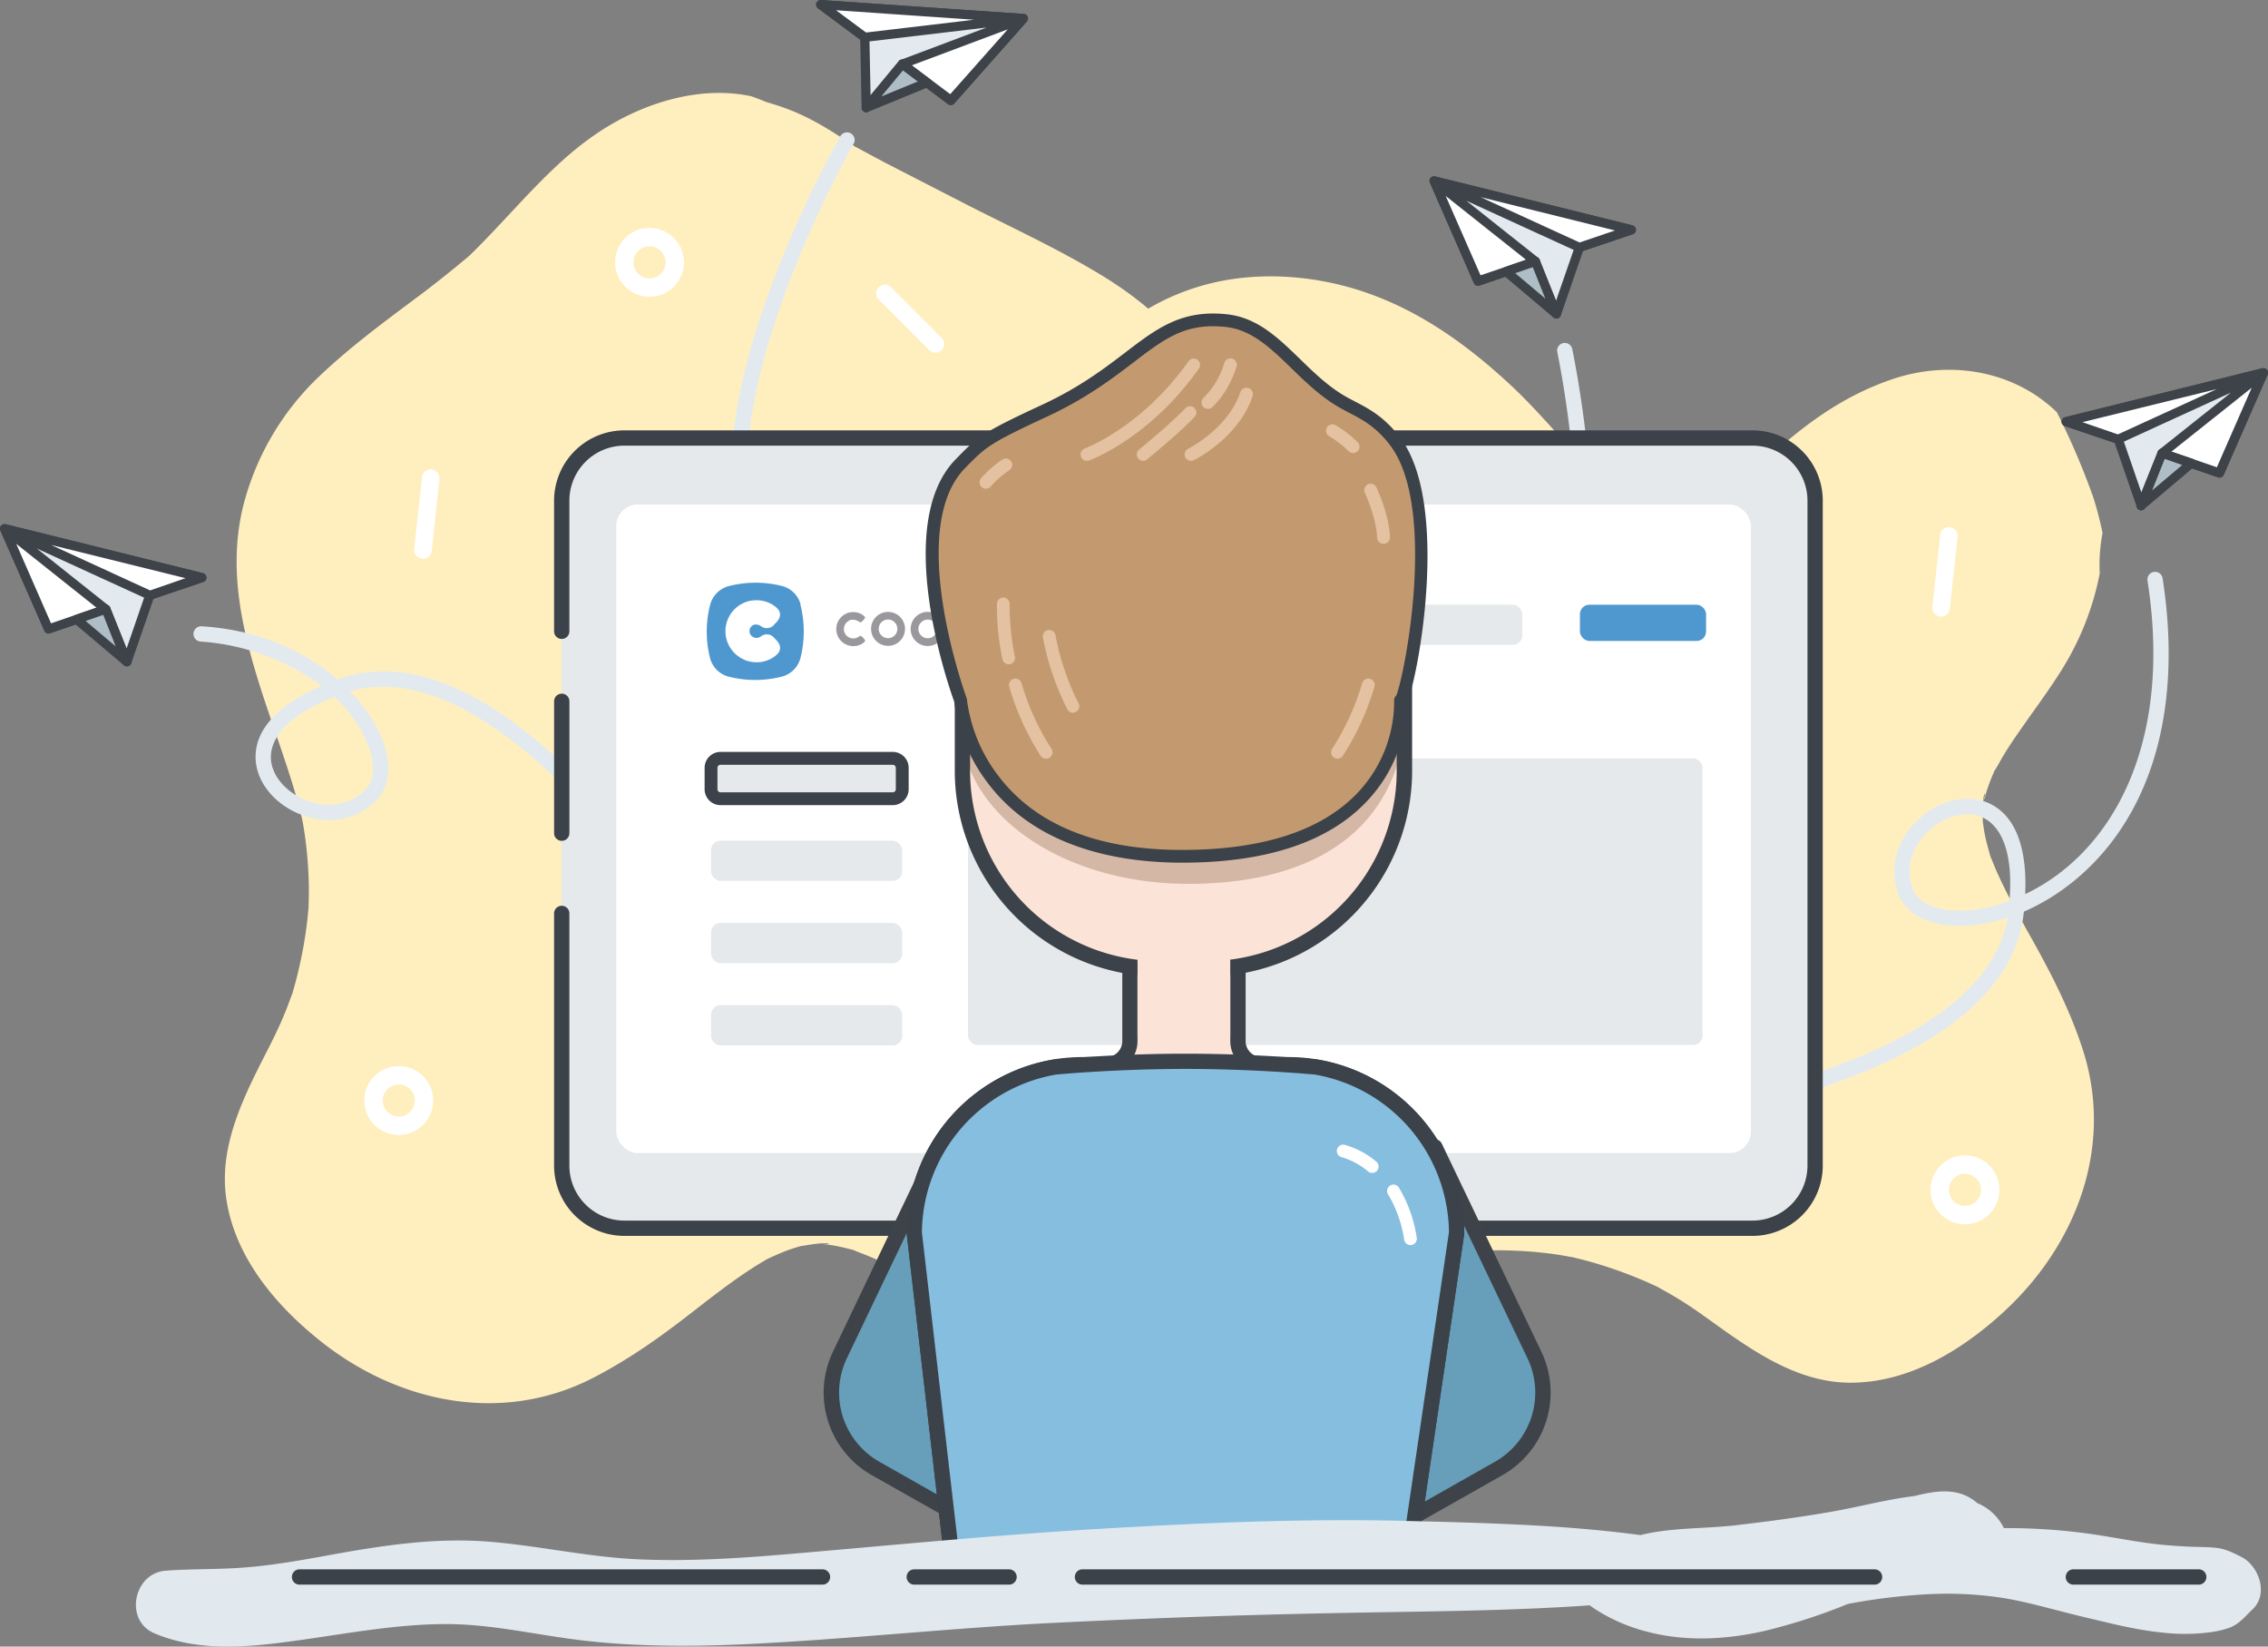 <svg id="Layer_6" data-name="Layer 6" xmlns="http://www.w3.org/2000/svg" viewBox="0 0 741.58 538.25"><rect x="0" y="0" width="741.58" height="538.25" fill="#808080" stroke="none"/><defs><style>.cls-1,.cls-2{fill:#ffefbe}.cls-1{opacity:.2}.cls-3{fill:#e2eaf0}.cls-4{fill:#3d4349}.cls-5{fill:#fff}.cls-6{fill:#afbdc6}.cls-7{fill:#e4e7e9}.cls-8{fill:#cecfd2}.cls-9{fill:#e5e9eb}.cls-10{fill:#3c4249}.cls-11{fill:#679eba}.cls-12{fill:#4f98cf}.cls-13{fill:#9a989d}.cls-14{fill:#fbe4d7}.cls-15{fill:#edd4c7}.cls-16{fill:#86bee0}.cls-17{fill:#d5b7a6}.cls-18{fill:#c39a6f}.cls-19{fill:#e4c1a0}.cls-20{fill:#e1e8ee}</style></defs><title>Artboard 1 copy 5</title><path class="cls-1" d="M153.65 83.41c-.22.18-.51.44-.8.72L153 84z"/><path class="cls-2" d="M400.33 356.24c-8-15.36-19.55-26.78-33-37.41a194.09 194.09 0 0 1-15.42-13.07c-.36-.35-.83-1-1.29-1.39-.63-.75-1.25-1.5-1.84-2.29-.88-1.18-1.61-2.5-2.5-3.67-.13-.26-.26-.52-.37-.77a40.73 40.73 0 0 0-1.27-4.06c-.07-.41-.14-.83-.18-1.24s-.05-1.14-.08-1.72c.29-1.62.41-4.78.54-5.46S346 281.31 346 281c.37-.95.79-2 .93-2.32 1.47-3.45 3.17-8 5.68-10.81-.14.15-2.39 3.39-.71 1.19.58-.76 1.1-1.59 1.66-2.37 1.31-1.83 2.68-3.63 4.06-5.41 2.58-3.31 5.25-6.55 7.93-9.79 5.07-6.15 10.12-12.31 14.58-18.92 10.36-15.34 18.78-31.72 22.27-50.08 3.19-16.77 2-35.3-4.52-51.18-7.65-18.58-21.15-31.3-38.05-41.54-14.47-8.77-30.06-15.85-45.09-23.57l-24.12-12.4c-3.68-1.89-7.35-3.93-11.05-5.88-3-2-6-4-9.09-5.86a84.62 84.62 0 0 0-10.16-5.29c-1.71-.74-3.45-1.38-5.21-2-1.59-.54-3.23-1-4.82-1.52-.87-.38-4.15-1.68-4.85-1.83-17.35-3.63-36.24 2.64-50.48 12.33-11.8 8-21.55 19-31.26 29.33-2.15 2.3-4.32 4.59-6.53 6.84q-1.64 1.66-3.32 3.29l-.19.18c.46-.39.55-.41-.64.58L153 84l-.39.37.28-.28c-4.93 4.11-9.91 8.12-15.05 12-11.53 8.61-23 17-33.46 26.94a88.38 88.38 0 0 0-24.09 39.54c-9.92 34 7.91 67.07 16.91 99 .51 1.82.95 3.66 1.45 5.48-1-3.8 0-.1.31 1.61.74 4 1.23 8 1.57 12q.47 5.59.47 11.2c0 .59-.09 3.24-.09 4.05v.4c-.11 1.24-.21 2.48-.34 3.72a141.79 141.79 0 0 1-4.71 23.81l-.22.81c-.09.21-.2.51-.37.95-.65 1.75-1.3 3.51-2 5.24-1.52 3.74-3.24 7.39-5.07 11-7.91 15.55-17 32.4-14.13 50.51 2.94 18.59 15.69 33.88 30 45.46 25.37 20.57 59.35 28 89.31 12.88 11.8-6 22.26-13.43 32.66-21.51 4.64-3.61 9.27-7.23 14.07-10.64 2.25-1.6 4.54-3.16 6.88-4.63 1.15-.73 2.33-1.41 3.5-2.12l.4-.24c2.38-1.08 4.73-2.18 7.2-3.05 1.21-.43 2.45-.76 3.67-1.17h.12c1.11-.14 8.63-1.55 9.15-.63.16.28-4.31-.6-1.54 0 .83.19 1.76.22 2.6.36 2 .33 4 .78 6 1.31l.85.2.38.17c1.62.72 3.33 1.28 5 2 3.6 1.52 7.12 3.22 10.62 5 6.76 3.35 13.42 6.9 20.36 9.86a92.66 92.66 0 0 0 32.6 7.37 55 55 0 0 1 13.2-1.07 116.39 116.39 0 0 0 10.8-4.61 237.91 237.91 0 0 0 26-16.11c.47-.66.93-1.32 1.37-2 10.05-16.02 9.73-36.26 1.06-52.94z"/><path class="cls-1" d="M311.83 326.85c.15.24.36.57.59.9l-.07-.12z"/><path class="cls-2" d="M618.62 124c-16.38 5.57-29.41 15.31-41.94 27a194.09 194.09 0 0 1-15.24 13.28c-.4.31-1.09.67-1.57 1.06-.84.51-1.67 1-2.54 1.47-1.3.7-2.72 1.21-4 1.92-.28.09-.55.18-.82.25a40.73 40.73 0 0 0-4.21.64h-1.25c-.41 0-1.14-.12-1.71-.18-1.55-.53-4.66-1.12-5.31-1.36s-3.65-1.63-3.93-1.66l-2.1-1.29c-3.18-2-7.41-4.33-9.83-7.24.13.16 3 2.87 1.07.88-.67-.69-1.41-1.33-2.1-2a154.23 154.23 0 0 1-4.74-4.83c-2.89-3-5.69-6.18-8.49-9.31-5.32-5.94-10.65-11.85-16.52-17.26-13.61-12.55-28.54-23.33-46.17-29.54-16.1-5.68-34.6-7.3-51.27-3.22-19.52 4.77-34.12 16.2-46.79 31.38-10.83 13-20.21 27.33-30.11 41l-15.88 22c-2.42 3.36-5 6.68-7.48 10-2.45 2.64-4.85 5.32-7.16 8.1a84.62 84.62 0 0 0-6.75 9.25c-1 1.58-1.88 3.2-2.74 4.85-.77 1.49-1.45 3-2.22 4.54-.5.81-2.29 3.85-2.54 4.52-6.2 16.61-2.84 36.22 4.61 51.76 6.17 12.88 15.51 24.16 24.3 35.31 1.95 2.48 3.89 5 5.78 7.48q1.4 1.87 2.75 3.77l.15.22c-.31-.52-.33-.61.48.72v.06l.31.45-.23-.32c3.32 5.49 6.54 11 9.56 16.68 6.78 12.7 13.34 25.32 21.61 37.13a88.38 88.38 0 0 0 35.47 29.76c32.1 14.91 67.5 2.26 100.43-1.84 1.88-.23 3.76-.39 5.63-.61-3.92.46-.1 0 1.63-.06 4-.13 8.11 0 12.14.26q5.6.37 11.14 1.22c.58.09 3.19.57 4 .7l.39.09c1.21.3 2.42.58 3.63.9a141.79 141.79 0 0 1 22.83 8.23l.77.34.88.5c1.63.91 3.27 1.81 4.88 2.76 3.47 2.07 6.82 4.32 10.1 6.67 14.18 10.16 29.48 21.67 47.82 21.56 18.82-.11 35.85-10.42 49.44-22.8 24.15-22 36.6-54.47 26.15-86.36-4.11-12.56-9.93-24-16.36-35.52-2.87-5.13-5.76-10.26-8.41-15.51-1.24-2.47-2.44-5-3.55-7.5-.54-1.25-1-2.52-1.57-3.78l-.18-.43c-.71-2.51-1.44-5-1.93-7.58-.24-1.26-.39-2.53-.6-3.8v-.12c0-1.12-.24-8.76.75-9.14.3-.11-1.24 4.17-.19 1.53.32-.8.48-1.7.74-2.52a61.8 61.8 0 0 1 2.19-5.72c.11-.25.22-.53.33-.81l.23-.35c1-1.49 1.76-3.1 2.69-4.61 2-3.33 4.25-6.55 6.49-9.75 4.33-6.18 8.84-12.24 12.81-18.65a92.66 92.66 0 0 0 12.19-31.12 55 55 0 0 1 .92-13.21 116.39 116.39 0 0 0-2.93-11.37 237.91 237.91 0 0 0-12-28.09c-.58-.56-1.16-1.12-1.78-1.66-14.29-12.5-34.36-15.2-52.15-9.12z"/><path class="cls-3" d="M527.16 370.09a2.5 2.5 0 0 1-.24-5c1.22-.12 120.54-12.2 129.51-65.12q-1.59.52-3.2.95c-15.57 4.15-28.9.68-32.41-8.45-3.33-8.65-.7-18.21 6.86-25 7.1-6.32 16.51-8.14 23.43-4.52 10 5.22 11.55 18.74 11.08 29.32 27.29-12.91 48.53-47.56 40-102.4a2.5 2.5 0 1 1 4.94-.76c4.84 31.3.69 58.74-12 79.33-8.21 13.43-20.13 23.83-33.37 29.56q-.05.47-.11.92c-3 24.7-26.7 44.2-70.35 58a355.53 355.53 0 0 1-63.89 13.23zm116.12-103.93a18.94 18.94 0 0 0-12.28 5.11c-4.68 4.17-8.59 11.46-5.52 19.42 2.52 6.55 13.64 8.82 26.45 5.41q2.58-.69 5.12-1.62c1.52-18.84-4.42-25-8.27-27a11.82 11.82 0 0 0-5.5-1.32zm32.3-128.34l64.5-16-14.38 32.8-18.75-6.46-6.87 17.16-7.5-21.75-17-5.75z"/><path class="cls-4" d="M700.08 166.82a1.5 1.5 0 0 1-1.38-1l-7.26-21.05-16.3-5.51a1.5 1.5 0 0 1 .12-2.88l64.5-16a1.5 1.5 0 0 1 1.74 2.06l-14.37 32.79a1.5 1.5 0 0 1-1.86.82l-17.4-6-6.34 15.84a1.5 1.5 0 0 1-1.45.93zM680.91 138l12.14 4.11a1.5 1.5 0 0 1 .94.93l6.19 17.96 5.38-13.42a1.5 1.5 0 0 1 1.88-.86l17.44 6 12.6-28.72z"/><path class="cls-5" d="M740.08 121.82l-47.5 21.75-17-5.75 64.5-16-33.13 26.34 18.75 6.46 14.38-32.8z"/><path class="cls-4" d="M725.7 156.12a1.49 1.49 0 0 1-.49-.08l-18.75-6.46A1.5 1.5 0 0 1 706 147l23.48-18.67-36.3 16.62a1.51 1.51 0 0 1-1.1.06l-17-5.75a1.5 1.5 0 0 1 .12-2.88l64.49-16h.18a1.5 1.5 0 0 1 .66.06 1.52 1.52 0 0 1 .39.2 1.49 1.49 0 0 1 .39.4 1.55 1.55 0 0 1 .14.28 1.5 1.5 0 0 1 0 1l-.05.14-14.37 32.78a1.5 1.5 0 0 1-1.33.88zm-15.7-8.49l14.86 5.12 11.39-26zM680.91 138l11.58 4 32.36-14.82z"/><path class="cls-6" d="M700.08 165.32l16.44-13.86-9.57-3.3-6.87 17.16z"/><path class="cls-4" d="M700.07 166.82a1.5 1.5 0 0 1-1.39-2.06l6.88-17.16a1.5 1.5 0 0 1 1.88-.86L717 150a1.5 1.5 0 0 1 .48 2.56L701 166.47a1.49 1.49 0 0 1-.93.35zm7.74-16.82l-4.11 10.3 9.83-8.29z"/><path class="cls-3" d="M268.35 1.5l66.3 4.55-23.74 26.81-15.87-11.9-11.8 14.23-.47-23L268.35 1.5z"/><path class="cls-4" d="M283.23 36.69a1.5 1.5 0 0 1-1.5-1.47L281.28 13 267.46 2.71a1.5 1.5 0 0 1 1-2.7l66.3 4.55a1.5 1.5 0 0 1 1 2.49L312 33.85a1.5 1.5 0 0 1-2 .21L295.28 23l-10.89 13.15a1.5 1.5 0 0 1-1.16.54zm-9.87-33.34l10.3 7.65a1.5 1.5 0 0 1 .61 1.17l.39 19L293.89 20a1.5 1.5 0 0 1 2.05-.24l14.76 11.07 20.8-23.49z"/><path class="cls-5" d="M334.65 6.05l-51.88 6.14L268.35 1.5l66.3 4.55-39.61 14.91 15.87 11.9 23.74-26.81z"/><path class="cls-4" d="M310.91 34.36a1.5 1.5 0 0 1-.9-.3l-15.87-11.9a1.5 1.5 0 0 1 .37-2.6L322.59 9l-39.65 4.69a1.5 1.5 0 0 1-1.07-.28l-14.41-10.7a1.5 1.5 0 0 1 1-2.7l66.28 4.55h.2a1.5 1.5 0 0 1 1.16 1.08 1.51 1.51 0 0 1 0 .29 1.5 1.5 0 0 1-.29 1l-.09.11L312 33.85a1.5 1.5 0 0 1-1.09.51zm-12.78-13l12.57 9.42 18.81-21.19zM273.36 3.35l9.82 7.28 35.34-4.18z"/><path class="cls-6" d="M283.24 35.19l19.9-8.15-8.1-6.08-11.8 14.23z"/><path class="cls-4" d="M283.24 36.69a1.5 1.5 0 0 1-1.15-2.46L293.89 20a1.5 1.5 0 0 1 2.05-.24l8.1 6.07a1.5 1.5 0 0 1-.33 2.59l-19.91 8.16a1.49 1.49 0 0 1-.56.11zm12-13.67l-7.06 8.5 11.9-4.87z"/><path class="cls-3" d="M231.87 315.15a2.5 2.5 0 0 1-2.14-1.2c-.64-1-63.71-103-115.2-87.93a49.06 49.06 0 0 1 10.38 15.5c3.22 8.06 2.65 15.28-1.58 19.81-6.32 6.78-16.07 8.6-25.44 4.75-8.79-3.61-14.55-11.28-14.32-19.08.33-11.25 11.78-18.58 21.5-22.79-11.33-8.68-26.28-13.69-39.45-14.48a2.5 2.5 0 1 1 .3-5c18.76 1.12 33.94 8.28 44.47 17.38l.82-.29c23.53-8.09 51.43 4.65 82.91 37.87A355.61 355.61 0 0 1 234 311.35a2.5 2.5 0 0 1-2.13 3.8zm-122.51-87.32c-17.7 6.9-20.66 15-20.79 19.32-.17 5.73 4.34 11.48 11.22 14.31 5.8 2.38 14.06 2.7 19.88-3.54 2.85-3.06 3.06-8.36.59-14.54a43.68 43.68 0 0 0-10.9-15.55zM66 188.82l-64.5-16 14.38 32.8 18.75-6.46 6.87 17.16 7.5-21.75 17-5.75z"/><path class="cls-4" d="M41.5 217.82a1.5 1.5 0 0 1-1.39-.94L33.76 201l-17.4 6a1.5 1.5 0 0 1-1.86-.82L.13 173.42a1.5 1.5 0 0 1 1.74-2.06l64.5 16a1.5 1.5 0 0 1 .12 2.88l-16.3 5.51-7.26 21.05a1.5 1.5 0 0 1-1.38 1zm-6.87-20.16a1.5 1.5 0 0 1 1.39.94l5.37 13.4 6.19-17.94a1.5 1.5 0 0 1 .94-.93L60.66 189 4.1 175l12.6 28.74 17.44-6a1.5 1.5 0 0 1 .49-.08z"/><path class="cls-5" d="M1.5 172.82L49 194.57l17-5.75-64.5-16 33.13 26.34-18.75 6.46-14.38-32.8z"/><path class="cls-4" d="M15.88 207.11a1.5 1.5 0 0 1-1.37-.9L.13 173.44l-.05-.14a1.5 1.5 0 0 1 0-1 1.5 1.5 0 0 1 1.58-.94h.18l64.49 16a1.5 1.5 0 0 1 .12 2.88l-17 5.75a1.5 1.5 0 0 1-1.1-.06l-36.3-16.62L35.56 198a1.5 1.5 0 0 1-.45 2.59L16.36 207a1.49 1.49 0 0 1-.48.11zM5.3 177.76l11.39 26 14.86-5.12zm11.42.38L49.08 193l11.58-4z"/><path class="cls-6" d="M41.5 216.32l-16.45-13.86 9.58-3.3 6.87 17.16z"/><path class="cls-4" d="M41.5 217.82a1.49 1.49 0 0 1-1-.35L24.09 203.6a1.5 1.5 0 0 1 .48-2.56l9.57-3.29a1.5 1.5 0 0 1 1.88.86l6.88 17.16a1.5 1.5 0 0 1-1.39 2.06zM28 203l9.83 8.29L33.76 201z"/><path class="cls-3" d="M263.63 244.52a2.5 2.5 0 0 1-2.27-1.44c-8-17-8.93-33.77-6-47.37l-.64-.58c-18.34-16.81-20.47-47.41-6.31-90.93a355.54 355.54 0 0 1 26.38-59.7 2.5 2.5 0 0 1 4.33 2.5c-.61 1.06-60 105.14-22.26 143.21a49.08 49.08 0 0 1 8.66-16.52c5.54-6.68 12.16-9.62 18.16-8.07 9 2.32 15.23 10 16.32 20.08 1 9.45-3 18.17-9.93 21.69-10 5.08-22-1.48-30.29-8-2.22 14.1.52 29.63 6.12 41.57a2.5 2.5 0 0 1-2.26 3.56zm-2.71-50.63c10.86 9.16 20.33 12.37 26.9 9 5.12-2.59 8-9.3 7.22-16.69-.67-6.23-4.34-13.64-12.6-15.78-4-1-8.8 1.3-13.06 6.42a43.67 43.67 0 0 0-8.46 17.05zM533.41 75.12l-64.5-16 14.37 32.8 18.75-6.46 6.88 17.16 7.5-21.75 17-5.75z"/><path class="cls-4" d="M508.91 104.12a1.5 1.5 0 0 1-1.39-.94l-6.34-15.83-17.4 6a1.5 1.5 0 0 1-1.86-.82l-14.37-32.8a1.5 1.5 0 0 1 1.74-2.06l64.5 16a1.5 1.5 0 0 1 .12 2.88l-16.3 5.51-7.26 21.05a1.5 1.5 0 0 1-1.38 1zM502 84a1.5 1.5 0 0 1 1.39.94l5.38 13.42L515 80.38a1.5 1.5 0 0 1 .94-.93l12.14-4.11-56.57-14L484.1 90l17.44-6a1.5 1.5 0 0 1 .46 0z"/><path class="cls-5" d="M468.91 59.12l47.5 21.75 17-5.75-64.5-16 33.12 26.34-18.75 6.46-14.37-32.8z"/><path class="cls-4" d="M483.28 93.42a1.5 1.5 0 0 1-1.37-.9l-14.37-32.78-.05-.14a1.5 1.5 0 0 1 0-1 1.54 1.54 0 0 1 .14-.27 1.49 1.49 0 0 1 .38-.4 1.51 1.51 0 0 1 .4-.2 1.49 1.49 0 0 1 .66-.06h.18l64.49 16a1.5 1.5 0 0 1 .12 2.88l-17 5.75a1.5 1.5 0 0 1-1.1-.06l-36.3-16.62L503 84.29a1.5 1.5 0 0 1-.45 2.59l-18.75 6.46a1.49 1.49 0 0 1-.52.08zm-10.57-29.36L484.1 90l14.9-5.07zm11.42.38l32.36 14.82 11.58-3.92z"/><path class="cls-6" d="M508.91 102.62l-16.45-13.86 9.57-3.3 6.88 17.16z"/><path class="cls-4" d="M508.91 104.12a1.49 1.49 0 0 1-1-.35L491.49 89.9a1.5 1.5 0 0 1 .48-2.56l9.57-3.34a1.5 1.5 0 0 1 1.88.86l6.88 17.16a1.5 1.5 0 0 1-1.39 2.06zm-13.46-14.81l9.83 8.29-4.11-10.26z"/><path class="cls-3" d="M464.14 308a2.5 2.5 0 0 1-1.83-4.2c9-9.66 16.36-23.6 18.57-37.7-9.94 3.65-23.29 6.25-31.29-1.67-5.55-5.49-6.67-15-2.8-23.69 4.13-9.25 12.43-14.66 21.69-14.11 6.18.37 11.58 5.2 14.81 13.25a49.07 49.07 0 0 1 3.18 18.38c47.66-24.66 23-141.94 22.73-143.13a2.5 2.5 0 0 1 4.89-1.05 355.52 355.52 0 0 1 6.77 64.92c.13 45.77-11.27 74.24-33.89 84.62l-.79.36c-1.35 13.85-7.4 29.5-20.21 43.26a2.49 2.49 0 0 1-1.83.76zm3-76.4c-8 0-13.38 5.69-15.83 11.18-3 6.79-2.33 14.07 1.75 18.1 3.09 3.06 10.81 6.86 28.37-.36a43.69 43.69 0 0 0-2.83-18.78c-2.48-6.18-6.29-9.87-10.46-10.12q-.46-.02-.96-.02z"/><g id="_Group_" data-name="&lt;Group&gt;"><rect class="cls-7" x="183.68" y="143.19" width="409.83" height="258.35" rx="20.49" ry="20.49"/><path class="cls-8" d="M593.51 357.14V381A20.55 20.55 0 0 1 573 401.54H204.17A20.55 20.55 0 0 1 183.68 381v-23.86z"/><path class="cls-9" d="M183.68 206.37v-42.69a20.55 20.55 0 0 1 20.49-20.49H573a20.55 20.55 0 0 1 20.49 20.49V381A20.55 20.55 0 0 1 573 401.54H204.17A20.55 20.55 0 0 1 183.68 381v-82.41"/><path class="cls-10" d="M573 404H204.17a23 23 0 0 1-23-23v-82.41a2.5 2.5 0 0 1 5 0V381a18 18 0 0 0 18 18H573a18 18 0 0 0 18-18V163.68a18 18 0 0 0-18-18H204.17a18 18 0 0 0-18 18v42.69a2.5 2.5 0 0 1-5 0v-42.69a23 23 0 0 1 23-23H573a23 23 0 0 1 23 23V381a23 23 0 0 1-23 23z"/><path class="cls-10" d="M183.68 274.86a2.5 2.5 0 0 1-2.5-2.5v-43.11a2.5 2.5 0 0 1 5 0v43.11a2.5 2.5 0 0 1-2.5 2.5z"/></g><rect class="cls-5" x="201.51" y="164.92" width="371" height="212" rx="7.02" ry="7.02"/><path class="cls-11" d="M307.18 374.92L274.63 443a28.45 28.45 0 0 0 11.65 37l32.23 18.25z"/><path class="cls-4" d="M318.51 500.75a2.5 2.5 0 0 1-1.23-.32L285 482.18a31 31 0 0 1-12.67-40.28l32.55-68.05a2.5 2.5 0 0 1 4.75.85L321 498a2.5 2.5 0 0 1-2.49 2.73zm-13-116.57l-28.63 59.87a26 26 0 0 0 10.62 33.77l28.08 15.9z"/><path class="cls-11" d="M469.18 374.92L501.72 443a28.45 28.45 0 0 1-11.65 37l-32.23 18.25z"/><path class="cls-4" d="M457.84 500.75a2.5 2.5 0 0 1-2.49-2.73l11.33-123.33a2.5 2.5 0 0 1 4.75-.85L504 441.89a31 31 0 0 1-12.67 40.28l-32.23 18.25a2.5 2.5 0 0 1-1.26.33zm13-116.57l-10.07 109.54 28.08-15.9a26 26 0 0 0 10.62-33.77z"/><rect class="cls-9" x="316.51" y="247.92" width="240.19" height="93.68" rx="3.08" ry="3.08"/><rect class="cls-9" x="435.27" y="197.68" width="62.48" height="13.15" rx="3.08" ry="3.08"/><rect class="cls-12" x="516.6" y="197.68" width="41.25" height="11.84" rx="3.08" ry="3.08"/><path class="cls-13" d="M316 202.74l.26-.09.22-.05h.64a3.08 3.08 0 0 1 1.1.22 3.47 3.47 0 0 1 .79.43.67.67 0 0 0 .92-.06 5.73 5.73 0 0 0 1-1.15.41.41 0 0 0-.1-.49l-.28-.27-.22-.18a5.51 5.51 0 0 0-4-.95h-.16a5.57 5.57 0 0 0-.58 10.84 5.55 5.55 0 0 0 4.77-.79l.22-.18.28-.27a.41.41 0 0 0 .1-.49 5.73 5.73 0 0 0-1-1.15.67.67 0 0 0-.92-.06 3.47 3.47 0 0 1-.79.43 3.06 3.06 0 0 1-2.27 0 3.06 3.06 0 0 1 0-5.69zm-38.16 0l.26-.09.22-.05h.68a3.08 3.08 0 0 1 1.1.22 3.47 3.47 0 0 1 .79.43.67.67 0 0 0 .92-.06 5.73 5.73 0 0 0 1-1.15.41.41 0 0 0-.1-.49l-.28-.27-.22-.18a5.51 5.51 0 0 0-4-.95h-.16a5.57 5.57 0 0 0-.58 10.84 5.55 5.55 0 0 0 4.77-.79l.22-.18.28-.27a.41.41 0 0 0 .1-.49 5.73 5.73 0 0 0-1-1.15.67.67 0 0 0-.92-.06 3.47 3.47 0 0 1-.79.43 3.06 3.06 0 0 1-2.27 0 3.06 3.06 0 0 1 0-5.69zm32.38 6.48a3.09 3.09 0 0 1-.64-.59 1.26 1.26 0 0 0-.1-.16 3 3 0 0 1-.56-1.74V205.6a5.58 5.58 0 1 0-1.8 4.1l.09-.08a5.62 5.62 0 0 0 1.07 1.28.68.68 0 0 0 .87 0l1.09-.86a.52.52 0 0 0-.02-.82zm-6.88-.58a3.05 3.05 0 1 1 3.05-3.05 3.06 3.06 0 0 1-3.05 3.05zm31.27.6v-3.08a5.57 5.57 0 0 0-8.61-4.66v-3.01a.48.48 0 0 0-.48-.48h-1.56a.48.48 0 0 0-.48.47v11.14a1.27 1.27 0 0 0 0 .13v1a.48.48 0 0 0 .48.48h1.56a.48.48 0 0 0 .48-.47v-4.58a3.05 3.05 0 1 1 6.11 0v4.52a.48.48 0 0 0 .48.48h1.56a.48.48 0 0 0 .48-.47v-1.5zM290.46 200a5.54 5.54 0 0 1 3 .95 5.52 5.52 0 0 0-3-.95z"/><path class="cls-13" d="M284.82 205.56a5.55 5.55 0 1 0 5.65-5.54h-.1a5.55 5.55 0 0 0-5.55 5.54zm8.6 0a3.05 3.05 0 1 1-3.05-3.05 3.06 3.06 0 0 1 3.04 3.08z"/><path class="cls-12" d="M261.78 197.57a8.47 8.47 0 0 0-6-6 35.36 35.36 0 0 0-17.43 0 8.59 8.59 0 0 0-6.17 6.17 35.36 35.36 0 0 0 0 17.43 8.47 8.47 0 0 0 6 6 35.35 35.35 0 0 0 17.53 0 8.47 8.47 0 0 0 6-6 35.35 35.35 0 0 0 0-17.53zm-15.36 10.8h.09a2.2 2.2 0 0 0 1.66 0 2.89 2.89 0 0 0 .71-.39 3.1 3.1 0 0 1 4.16.42l.47.5a6.11 6.11 0 0 1 1.27 1.67l.06.13a2.72 2.72 0 0 1 .22 1.07 2.76 2.76 0 0 1-.86 2c-.19.2-.35.34-.46.44a5.38 5.38 0 0 1-.52.42 10 10 0 0 1-5.82 1.86 10.42 10.42 0 0 1-2.88-.41l-.85-.24v-.06a10.26 10.26 0 0 1-4.38-3.3 10.13 10.13 0 0 1 .33-12.72 10.17 10.17 0 0 1 6-3.43h.24a10 10 0 0 1 7.35 1.74 5.37 5.37 0 0 1 .52.42c.11.1.27.24.46.44a2.76 2.76 0 0 1 .86 2 2.73 2.73 0 0 1-.22 1.07l-.06.13a6.11 6.11 0 0 1-1.27 1.67l-.47.5a3.1 3.1 0 0 1-4.16.42 2.89 2.89 0 0 0-.71-.39 2.25 2.25 0 0 0-.77-.16h-.73l-.17.06a2.21 2.21 0 0 0-.1 4.09z"/><path class="cls-14" d="M476.27 403l-16.43 111.5h-148L298.94 403a55.1 55.1 0 0 1 54.94-55h7.84a7.72 7.72 0 0 0 7.72-7.72v-27.57h35.33v27.61a7.72 7.72 0 0 0 7.73 7.68h8.83a55.1 55.1 0 0 1 54.94 55z"/><path class="cls-15" d="M421.33 349H421v1.53a33.4 33.4 0 0 1-66.81 0V349h-.37a55.1 55.1 0 0 0-54.88 55l12.9 111.52h148L476.27 404a55.1 55.1 0 0 0-54.94-55z"/><path class="cls-10" d="M459.84 517h-148a2.5 2.5 0 0 1-2.48-2.21l-12.9-111.52a2.45 2.45 0 0 1 0-.29 57.51 57.51 0 0 1 57.44-57.44h7.84a5.23 5.23 0 0 0 5.22-5.22v-27.61a2.5 2.5 0 0 1 2.5-2.5h35.33a2.5 2.5 0 0 1 2.5 2.5v27.61a5.23 5.23 0 0 0 5.23 5.22h8.83A57.51 57.51 0 0 1 478.77 403a2.45 2.45 0 0 1 0 .36l-16.45 111.51a2.5 2.5 0 0 1-2.48 2.13zm-145.77-5h143.62l16.08-109.2a52.5 52.5 0 0 0-52.44-52.26h-8.83a10.24 10.24 0 0 1-10.23-10.22v-25.11h-30.33v25.11a10.23 10.23 0 0 1-10.22 10.22h-7.84a52.5 52.5 0 0 0-52.44 52.3zm162.2-109z"/><path class="cls-16" d="M476.27 403l-16.43 111.5h-148L298.94 403a55.13 55.13 0 0 1 46-54.19c16.77-.75 19.24-1.54 42.66-1.54s28.9.33 42.65 1.54A55.13 55.13 0 0 1 476.27 403z"/><g id="_Group_2" data-name="&lt;Group&gt;"><path class="cls-14" d="M459.19 209.1V252a64.88 64.88 0 0 1-64.69 64.69h-15.12A64.88 64.88 0 0 1 314.69 252v-44.29c0-6.06 3.06-16.92 7.63-26.28s10.68-17.2 16.68-17.2c0 0 24.83 9.7 50.75 9.7 24.25 0 49.71-9.7 49.71-9.7 12.14 0 19.73 32.77 19.73 44.87z"/><path class="cls-17" d="M459.19 216.92c5.65 46.33-20.67 72-70.68 72-44 0-79.67-26.33-73.82-60zm0-15.79l-16.56-21.54a14.56 14.56 0 0 0-13.82-5.5l-22.3 6.22a40 40 0 0 1-5.51 1.16 105.53 105.53 0 0 1-26.92.08 44.78 44.78 0 0 1-6.88-1.42l-21-6.08a14.56 14.56 0 0 0-13.34 4.8l-18.2 20.89c0-6.06 5.08-12.8 9.65-22.16S333 164.23 339 164.23c0 0 24.83 9.7 50.75 9.7 24.25 0 51.66-10.47 51.66-10.47 12.14 0 17.78 25.54 17.78 37.67z"/><path class="cls-10" d="M394.5 319.21h-15.12A67.27 67.27 0 0 1 312.19 252v-44.29c0-6.61 3.24-17.87 7.88-27.38 3.39-6.95 10.37-18.6 19-18.6a2.52 2.52 0 0 1 .91.17c.24.1 24.72 9.53 49.84 9.53 23.52 0 48.57-9.44 48.82-9.54a2.5 2.5 0 0 1 .89-.16c14.57 0 22.2 35.2 22.2 47.37V252a67.27 67.27 0 0 1-67.23 67.21zm-55.88-152.46c-4.16.37-9.38 6.21-14.05 15.78-4.27 8.75-7.38 19.35-7.38 25.18V252a62.26 62.26 0 0 0 62.19 62.19h15.12A62.26 62.26 0 0 0 456.69 252v-42.9c0-13.39-7.9-41.52-16.8-42.35-3.77 1.39-27.24 9.68-50.11 9.68-24.39 0-47.42-8.27-51.16-9.68z"/></g><path class="cls-10" d="M459.84 517h-148a2.5 2.5 0 0 1-2.48-2.21l-12.9-111.52a2.45 2.45 0 0 1 0-.29 57.63 57.63 0 0 1 48.1-56.66h.16c.19 0 19.63-1.88 42.9-1.88s42.7 1.86 42.89 1.88h.16a57.63 57.63 0 0 1 48.1 56.68 2.45 2.45 0 0 1 0 .36l-16.45 111.51a2.5 2.5 0 0 1-2.48 2.13zm-145.77-5h143.62l16.08-109.2a52.91 52.91 0 0 0-43.83-51.53c-1.39-.13-20.08-1.85-42.33-1.85s-40.95 1.72-42.34 1.85a52.91 52.91 0 0 0-43.83 51.57z"/><path class="cls-18" d="M456 144.07c-5.75-7.41-11-9.36-16.43-12.33-15-8.29-23-25.27-38.56-26.93-23.45-2.51-28.32 15-59.59 29.51-19.52 9-20.57 10.29-27.42 17.28-20.7 21.15.08 77.31.08 77.31s3.42 51 72.42 51c75 0 71.41-51 71.41-51 1.83.42 15.55-62.37-1.91-84.84z"/><path class="cls-10" d="M386.51 282c-20.15 0-47.57-4.57-63.75-26.34A55.4 55.4 0 0 1 312 229.37c-1.74-4.79-20.36-57.91.48-79.22l.32-.33c6.75-6.9 8.15-8.33 27.71-17.39 12.43-5.75 20.46-11.88 27.55-17.29 10.24-7.81 18.34-14 33.13-12.4 9.92 1.06 16.73 7.68 23.94 14.68 4.68 4.55 9.52 9.25 15.4 12.49.83.46 1.66.89 2.49 1.32 4.65 2.43 9.46 4.95 14.59 11.55 17 21.83 5.71 80.78 2.38 86.85a47.31 47.31 0 0 1-12.78 32c-12.53 13.53-32.97 20.37-60.7 20.37zm10.13-175.35c-10.54 0-16.9 4.85-26 11.8-6.9 5.26-15.49 11.82-28.32 17.76-18.86 8.74-20 9.92-26.48 16.52l-.32.33c-19.55 20 .34 74.58.54 75.13a2.08 2.08 0 0 1 .12.58 51.65 51.65 0 0 0 10.05 24.57c12.18 16.25 32.47 24.49 60.29 24.49 26.49 0 45.88-6.37 57.64-18.94a43.49 43.49 0 0 0 11.69-29.83 2.08 2.08 0 0 1 .68-1.68c1.12-2.49 4.57-17.16 5.77-34.76 1.05-15.55.54-36.38-7.92-47.27-4.57-5.89-8.78-8.09-13.23-10.42-.85-.45-1.71-.89-2.57-1.37-6.37-3.51-11.41-8.41-16.29-13.15-6.68-6.49-13-12.62-21.48-13.53a38.94 38.94 0 0 0-4.17-.23zm61.73 120.24z"/><path class="cls-19" d="M355.31 150.65a2.08 2.08 0 0 1-.71-4c.21-.08 18.78-7 34-28.55a2.08 2.08 0 0 1 3.4 2.4c-16 22.65-35.17 29.77-36 30.06a2.07 2.07 0 0 1-.69.09zm18.47 0a2.08 2.08 0 0 1-1.31-3.69c.1-.08 10.47-8.54 15.28-13.67a2.08 2.08 0 0 1 3 2.85c-5 5.33-15.25 13.69-15.69 14a2.07 2.07 0 0 1-1.28.51zm21.15-16.99a2.08 2.08 0 0 1-1.35-3.66 26.57 26.57 0 0 0 6.74-11.37 2.08 2.08 0 0 1 4 1.26c-2.8 8.79-7.8 13.09-8 13.27a2.07 2.07 0 0 1-1.39.5zm-5.5 16.99a2.08 2.08 0 0 1-.93-3.94c.13-.07 13.17-6.72 17.06-18.51a2.08 2.08 0 1 1 4 1.3c-4.49 13.5-18.56 20.63-19.2 20.93a2.08 2.08 0 0 1-.93.22zm-67.06 9.1a2.08 2.08 0 0 1-1.55-3.46 35.48 35.48 0 0 1 6.83-6 2.08 2.08 0 1 1 2.3 3.46 31.3 31.3 0 0 0-6 5.27 2.08 2.08 0 0 1-1.58.73zm120.06-11.66a2.07 2.07 0 0 1-1.47-.6 31.31 31.31 0 0 0-6.34-4.89 2.08 2.08 0 1 1 2.09-3.6 35.51 35.51 0 0 1 7.18 5.53 2.08 2.08 0 0 1-1.47 3.56zm9.84 29.67a2.08 2.08 0 0 1-2-2.1c0-.08 0-5.69-4-14.58a2.08 2.08 0 1 1 3.79-1.72c4.46 9.84 4.42 16.09 4.42 16.35a2.08 2.08 0 0 1-2.21 2.05z"/><path class="cls-20" d="M732.78 508.89c-1.67-.83-4.78-2.51-7.78-2.87-2.51-.3-4.92-.32-7.43-.38-3.09-.08-6.59-.3-10.05-.62-8.46-.78-16.72-2.61-25.12-3.76a198.8 198.8 0 0 0-27.18-1.74 17 17 0 0 0-8.69-8.18c-5.08-4.39-11-4.42-17.87-2.93q-1.34.29-2.66.62c-9 1.1-17.95 3.51-26.84 5.08-10.45 1.84-21 3.24-31.54 4.47-10.12 1.19-21.24.71-31.19 3.22-25.7-3.42-51.7-4-77.67-4.65-33.49-.78-67.26.7-100.68 2.7s-66.89 5.32-100.34 8.17c-16.37 1.4-32.87 2.45-49.31 1.69-16.21-.75-32.06-4.38-48.2-5.72-18.31-1.52-36 1.33-53.94 4.61-8.4 1.53-16.82 3-25.33 3.71-8.94.79-17.9.46-26.85 1.14-10.42.79-13.58 16.23-3.66 20.44 15.22 6.47 32.15 4.43 48.13 2.17 15.69-2.22 31.44-5.16 47.34-5.17 15.29 0 30.49 3.8 45.68 5.48 17.21 1.91 34.61 1.92 51.89 1.11 33.85-1.6 67.56-5.34 101.42-7q50.28-2.49 100.66-3.35c24.67-.42 49.54-.65 74.23-2.36.49.36 1 .72 1.48 1.05a57.33 57.33 0 0 0 17.39 7.59c12.39 3.25 25.55 2.59 37.93-.19a188.48 188.48 0 0 0 27.64-8.92 197.19 197.19 0 0 1 26.67-3.19 120.79 120.79 0 0 1 24.56 1.33c8.73 1.5 17.15 4.09 25.75 6.11s17.05 4.26 25.75 5.11a63 63 0 0 0 14.91 0 31.65 31.65 0 0 0 7.18-1.59c3.31-1.33 5.05-3.71 7.48-6 5.36-5.07 2.04-14.28-3.76-17.18z"/><path class="cls-10" d="M268.94 518h-171a2.5 2.5 0 0 1 0-5h171a2.5 2.5 0 1 1 0 5zm450 0h-41a2.5 2.5 0 0 1 0-5h41a2.5 2.5 0 0 1 0 5zm-389 0h-31a2.5 2.5 0 0 1 0-5h31a2.5 2.5 0 1 1 0 5zm283 0h-259a2.5 2.5 0 0 1 0-5h259a2.5 2.5 0 0 1 0 5z"/><rect class="cls-9" x="232.51" y="247.92" width="62.48" height="13.15" rx="3.08" ry="3.08"/><path class="cls-10" d="M291.91 263.19h-56.32a5.21 5.21 0 0 1-5.2-5.2v-7a5.21 5.21 0 0 1 5.2-5.2h56.32a5.21 5.21 0 0 1 5.2 5.2v7a5.21 5.21 0 0 1-5.2 5.2zM235.59 250a1 1 0 0 0-1 1v7a1 1 0 0 0 1 1h56.32a1 1 0 0 0 1-1v-7a1 1 0 0 0-1-1z"/><rect class="cls-9" x="232.51" y="274.81" width="62.48" height="13.15" rx="3.08" ry="3.08"/><rect class="cls-9" x="232.51" y="301.7" width="62.48" height="13.15" rx="3.08" ry="3.08"/><rect class="cls-9" x="232.51" y="328.59" width="62.48" height="13.15" rx="3.08" ry="3.08"/><path class="cls-19" d="M342 248a2.08 2.08 0 0 1-1.74-.94A86.4 86.4 0 0 1 330 224.5a2.08 2.08 0 0 1 4-1.19 82.23 82.23 0 0 0 9.81 21.47A2.08 2.08 0 0 1 342 248zm8.87-15a2.08 2.08 0 0 1-1.85-1.13 86.34 86.34 0 0 1-8-23.48 2.08 2.08 0 0 1 4.09-.78 82.2 82.2 0 0 0 7.59 22.35 2.08 2.08 0 0 1-1.85 3zm-21.11-15.84a2.08 2.08 0 0 1-2-1.68 85.24 85.24 0 0 1-1.79-18.14 2.08 2.08 0 0 1 4.16.16 82.81 82.81 0 0 0 1.72 17.18 2.08 2.08 0 0 1-1.64 2.44 2.13 2.13 0 0 1-.45.04zM437.33 248a2.08 2.08 0 0 1-1.74-3.22 82.23 82.23 0 0 0 9.81-21.47 2.08 2.08 0 0 1 4 1.19 86.4 86.4 0 0 1-10.32 22.55 2.08 2.08 0 0 1-1.75.95z"/><path class="cls-14" d="M371.95 297.92h30.31v41h-30.31z"/><path class="cls-5" d="M461.18 407a2.08 2.08 0 0 1-2.05-1.75 40.35 40.35 0 0 0-5.27-14.84 2.08 2.08 0 1 1 3.54-2.19 44.48 44.48 0 0 1 5.84 16.37 2.08 2.08 0 0 1-1.72 2.39zm-12.5-23.58a2.07 2.07 0 0 1-1.31-.47 23.81 23.81 0 0 0-8.64-4.67 2.08 2.08 0 0 1 .91-4.06 27.46 27.46 0 0 1 10.36 5.5 2.08 2.08 0 0 1-1.32 3.69zM218.08 95.45a11.25 11.25 0 1 1 4-15.4 11.26 11.26 0 0 1-4 15.4zm-8.35-14.23a5.25 5.25 0 1 0 7.18 1.87 5.26 5.26 0 0 0-7.18-1.87zM648.2 398.64a11.25 11.25 0 1 1 4-15.4 11.26 11.26 0 0 1-4 15.4zm-8.35-14.23a5.25 5.25 0 1 0 7.18 1.87 5.26 5.26 0 0 0-7.17-1.88zm-503.77-14.96a11.25 11.25 0 1 1 4-15.4 11.26 11.26 0 0 1-4 15.4zm-8.35-14.23a5.25 5.25 0 1 0 7.18 1.87 5.26 5.26 0 0 0-7.18-1.87zm179.55-240.33a2.86 2.86 0 0 1-3.47-.45l-16.69-16.73a2.86 2.86 0 0 1 4.05-4l16.68 16.73a2.86 2.86 0 0 1-.58 4.49zm-170.01 67.55a2.86 2.86 0 0 1-1.83-3L138 156a2.86 2.86 0 0 1 5.69.61l-2.53 23.49a2.86 2.86 0 0 1-3.86 2.37zm496.42 18.95a2.86 2.86 0 0 1-1.83-3l2.53-23.49a2.86 2.86 0 0 1 5.69.61L637.55 199a2.86 2.86 0 0 1-3.86 2.37z"/></svg>
